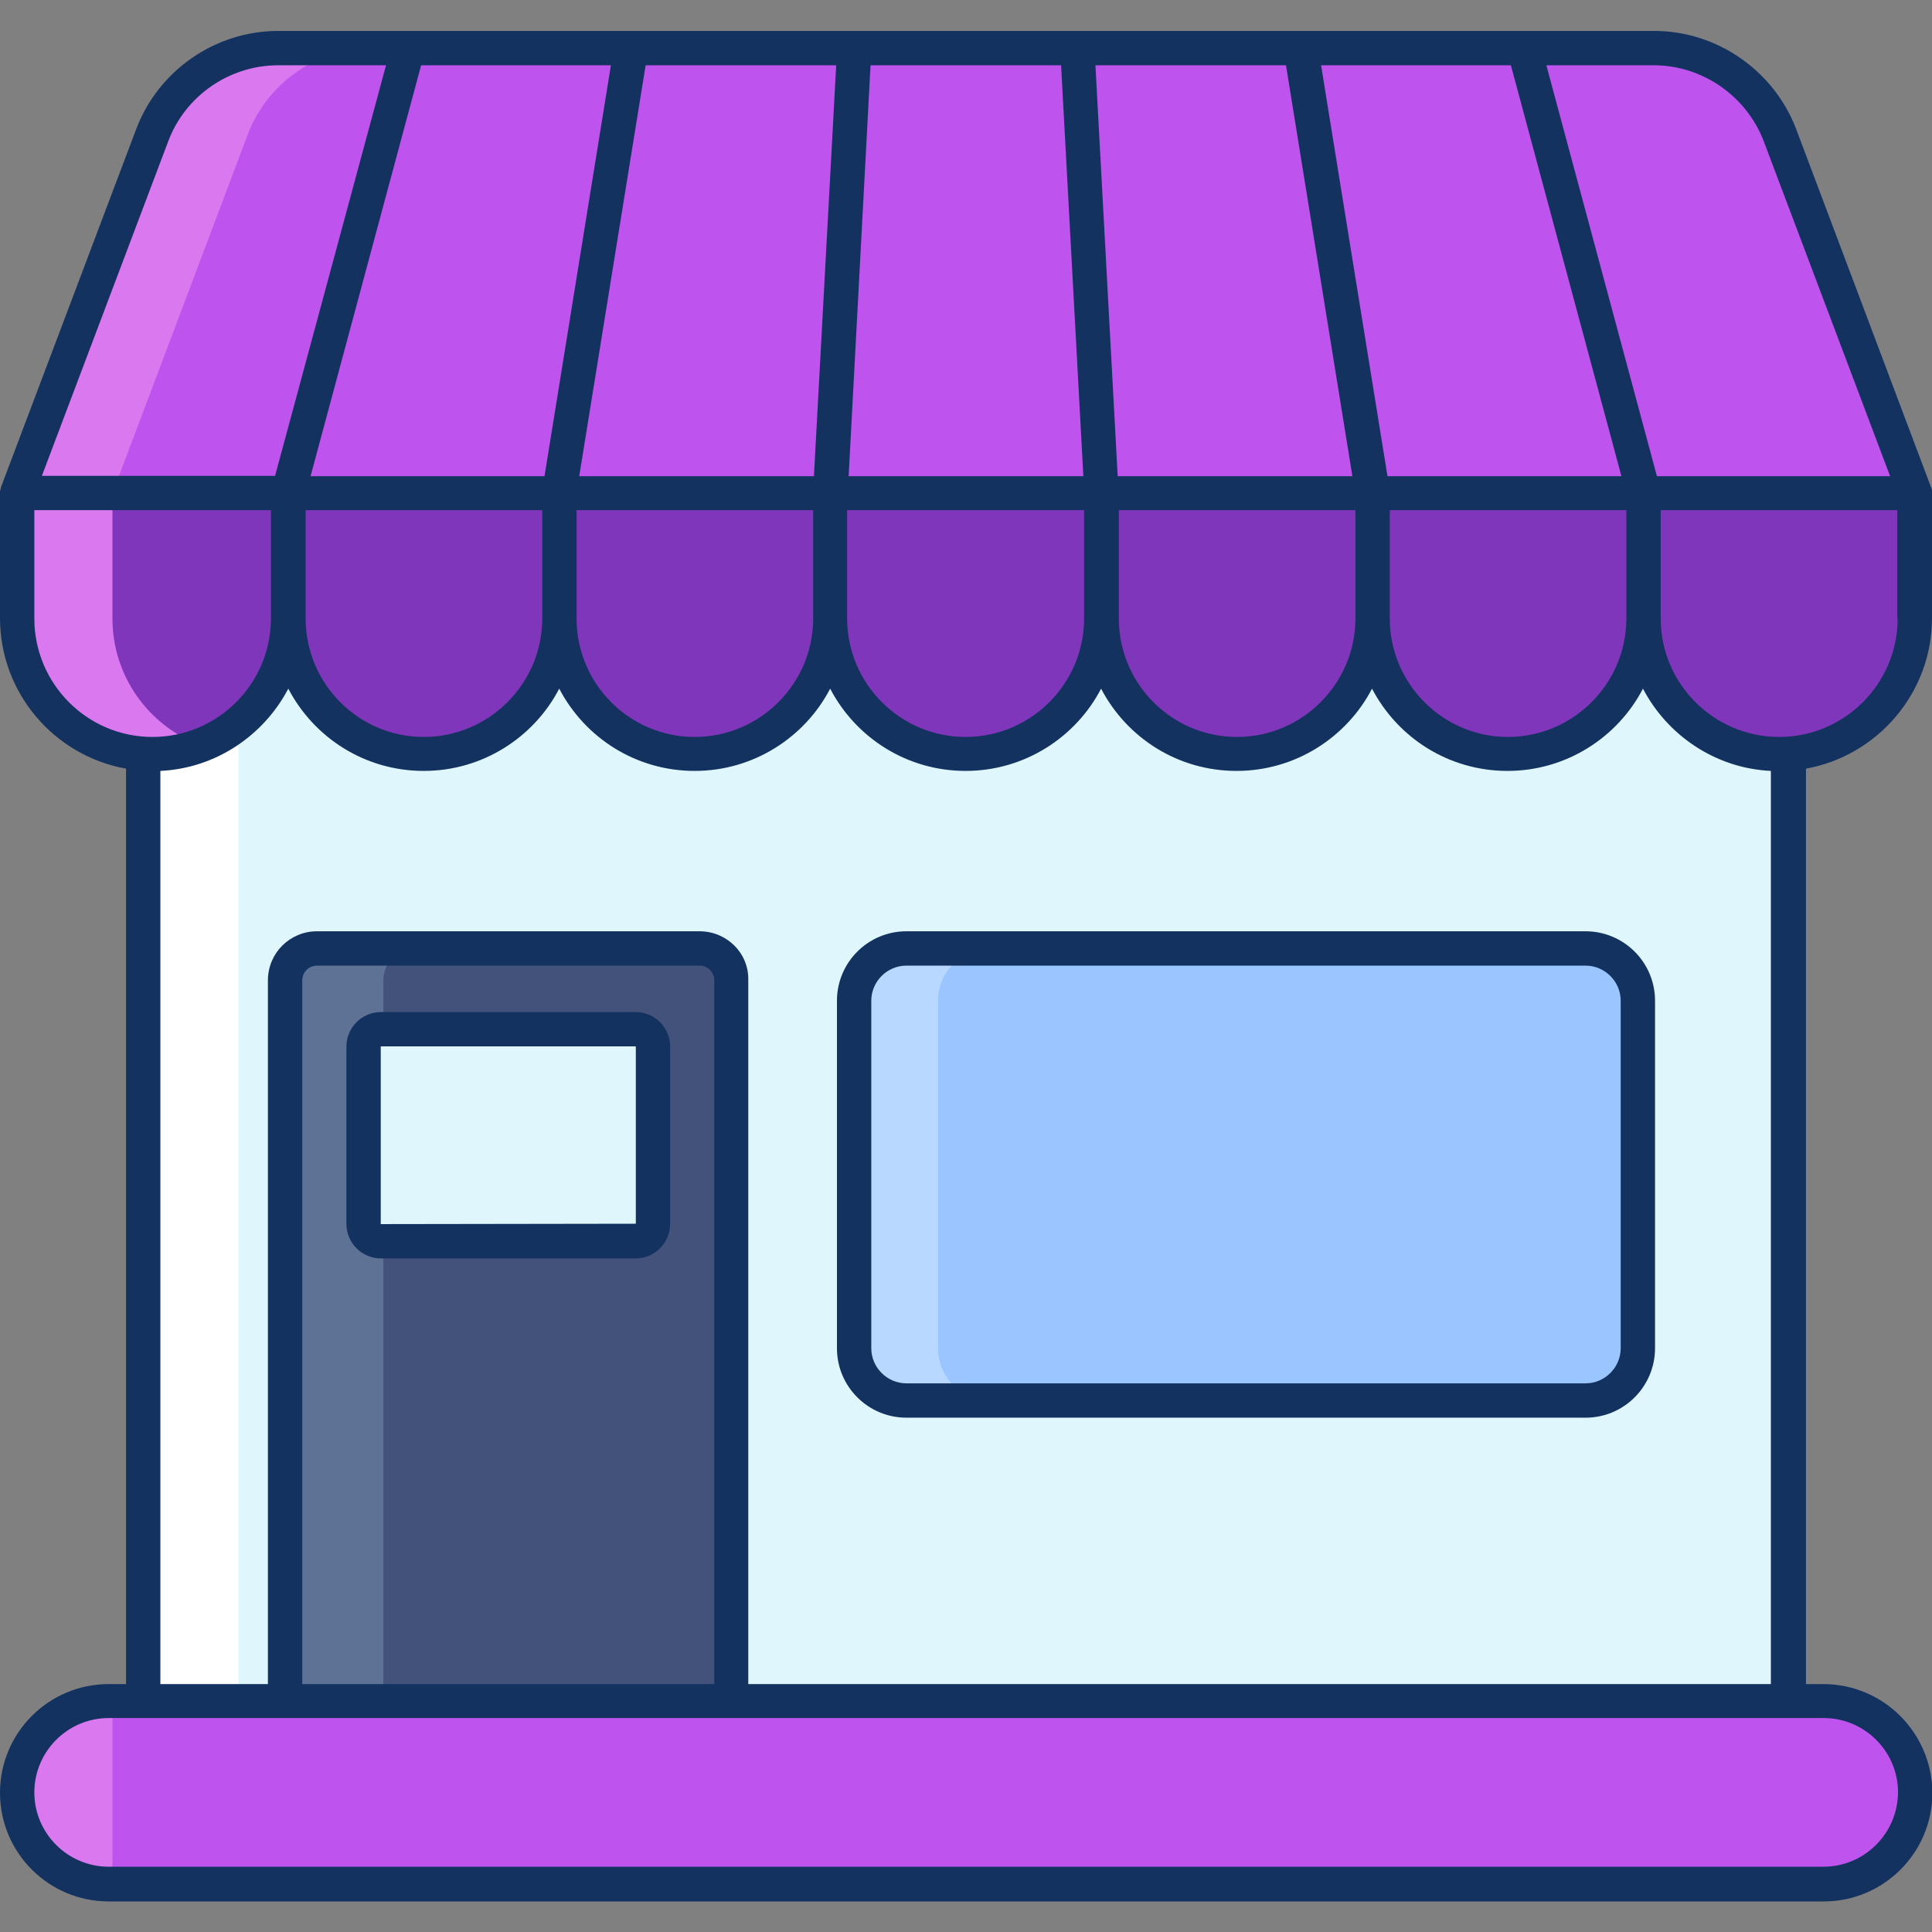<svg viewBox="0 0 512 512" xml:space="preserve" xmlns="http://www.w3.org/2000/svg" enable-background="new 0 0 512 512"><rect x="0" y="0" width="512" height="512" fill="#808080" stroke="none"/><g id="Layer_32"><path d="M38 130.7h436.1v326.4H38z" fill="#def6fc" class="fill-def6fc"></path><path d="M38 130.7h25.2v326.4H38z" fill="#ffffff" class="fill-ffffff"></path><path d="M76.4 130.7H4.6l35.8-94.9c5.2-13.9 18.5-23 33.3-23h34.5L76.4 130.7z" fill="#bf53ed" class="fill-ff5741"></path><path d="M98.9 12.7H73.7c-14.8 0-28.1 9.2-33.3 23l-35.8 95h25.2l35.8-94.9c5.2-13.9 18.5-23.1 33.3-23.1z" fill="#da78f0" class="fill-ff908a"></path><path d="M148.2 130.7H76.4l31.8-118h59.1z" fill="#bf53ed" class="fill-ff5741"></path><path d="M220.1 130.7h-71.9l19.1-118h59.1z" fill="#bf53ed" class="fill-ff5741"></path><path d="M291.9 130.7h-71.8l6.3-118h59.2z" fill="#bf53ed" class="fill-ff5741"></path><path d="M363.8 130.7h-71.9l-6.3-118h59.1z" fill="#bf53ed" class="fill-ff5741"></path><path d="M435.6 130.7h-71.8l-19.1-118h59.1z" fill="#bf53ed" class="fill-ff5741"></path><path d="M507.4 130.7h-71.8l-31.8-118h34.5c14.8 0 28.1 9.2 33.3 23l35.8 95z" fill="#bf53ed" class="fill-ff5741"></path><path d="M40.5 199.8c-19.8 0-35.9-16.1-35.9-35.9v-33.2h71.8v33.2c0 19.8-16.1 35.9-35.9 35.9z" fill="#7f36ba" class="fill-f24133"></path><path d="M29.8 163.9v-33.2H4.6v33.2c0 19.8 16.1 35.9 35.9 35.9 4.4 0 8.7-.8 12.6-2.3-13.6-5.1-23.3-18.2-23.3-33.6z" fill="#da78f0" class="fill-ff908a"></path><path d="M112.3 199.8c-19.8 0-35.9-16.1-35.9-35.9v-33.2h71.8v33.2c0 19.8-16 35.9-35.9 35.9zM184.2 199.8c-19.8 0-35.9-16.1-35.9-35.9v-33.2h71.8v33.2c0 19.8-16.1 35.9-35.9 35.9zM256 199.8c-19.8 0-35.9-16.1-35.9-35.9v-33.2h71.8v33.2c0 19.8-16.1 35.9-35.9 35.9zM327.8 199.8c-19.8 0-35.9-16.1-35.9-35.9v-33.2h71.8v33.2c.1 19.8-16 35.9-35.9 35.9zM399.7 199.8c-19.8 0-35.9-16.1-35.9-35.9v-33.2h71.8v33.2c0 19.8-16.1 35.9-35.9 35.9zM471.5 199.8c-19.8 0-35.9-16.1-35.9-35.9v-33.2h71.8v33.2c0 19.8-16 35.9-35.9 35.9z" fill="#7f36ba" class="fill-f24133"></path><path d="M193.9 468.5H75.5V259.8c0-4.7 3.8-8.5 8.5-8.5h101.4c4.7 0 8.5 3.8 8.5 8.5v208.7z" fill="#43527a" class="fill-43527a"></path><path d="M110.1 251.3H84c-4.7 0-8.5 3.8-8.5 8.5v208.7h26.1V259.8c0-4.7 3.8-8.5 8.5-8.5z" fill="#5e7296" class="fill-5e7296"></path><path d="M420.2 371.2h-180c-7.7 0-13.9-6.2-13.9-13.9v-92.1c0-7.7 6.2-13.9 13.9-13.9h180c7.7 0 13.9 6.2 13.9 13.9v92.1c0 7.7-6.2 13.9-13.9 13.9z" fill="#9bc5ff" class="fill-9bc5ff"></path><path d="M248.6 357.3v-92.1c0-7.7 6.2-13.9 13.9-13.9h-25.2c-7.7 0-13.9 6.2-13.9 13.9v92.1c0 7.7 6.2 13.9 13.9 13.9h25.2c-7.7 0-13.9-6.2-13.9-13.9z" fill="#b8d8ff" class="fill-b8d8ff"></path><path d="M483.2 499.3H28.8c-13.4 0-24.2-10.8-24.2-24.2 0-13.4 10.8-24.2 24.2-24.2h454.5c13.4 0 24.2 10.8 24.2 24.2-.1 13.4-10.9 24.2-24.3 24.2z" fill="#bf53ed" class="fill-ff5741"></path><path d="M28.8 450.9c-13.4 0-24.2 10.8-24.2 24.2 0 13.4 10.8 24.2 24.2 24.2h1v-48.4h-1z" fill="#da78f0" class="fill-ff908a"></path><path d="M168.4 329H101c-2.6 0-4.6-2.1-4.6-4.6v-46.9c0-2.6 2.1-4.6 4.6-4.6h67.4c2.6 0 4.6 2.1 4.6 4.6v46.9c.1 2.5-2 4.6-4.6 4.6z" fill="#def6fc" class="fill-def6fc"></path><path d="M483.2 446.3h-4.6V203.7c18.9-3.4 33.4-20 33.4-39.9V130.2c0-.4-.1-.8-.3-1.2L476 34.2c-5.9-15.5-21-26-37.6-26H73.7c-16.6 0-31.7 10.4-37.6 26L.3 129l-.3 1.2v33.6c0 19.9 14.4 36.5 33.4 39.9v242.6h-4.6C12.9 446.3 0 459.2 0 475.1s12.9 28.8 28.8 28.8h454.5c15.9 0 28.8-12.9 28.8-28.8-.1-15.9-13-28.8-28.9-28.8zm19.7-282.4c0 17.3-14.1 31.4-31.4 31.4s-31.4-14.1-31.4-31.4v-28.7h62.7v28.7zm-317.5 82.9H84c-7.2 0-13 5.8-13 13v186.5H42.5v-242c14.7-.7 27.4-9.4 33.9-21.8 6.8 13 20.3 21.8 35.9 21.8s29.2-8.9 35.9-21.8c6.8 13 20.3 21.8 35.9 21.8s29.2-8.9 35.9-21.8c6.8 13 20.3 21.8 35.9 21.8s29.2-8.9 35.9-21.8c6.8 13 20.3 21.8 35.9 21.8s29.2-8.9 35.9-21.8c6.8 13 20.3 21.8 35.9 21.8s29.2-8.9 35.9-21.8c6.5 12.4 19.2 21.1 33.9 21.8v242h-271V259.8c.2-7.2-5.7-13-12.9-13zm3.9 13v186.5H80.1V259.8c0-2.2 1.8-3.9 3.9-3.9h101.4c2.2 0 3.9 1.8 3.9 3.9zM81 163.9v-28.7h62.7v28.7c0 17.3-14.1 31.4-31.4 31.4S81 181.2 81 163.9zm71.8 0v-28.7h62.7v28.7c0 17.3-14.1 31.4-31.4 31.4s-31.3-14.1-31.3-31.4zm143.7 0v-28.7h62.7v28.7c0 17.3-14.1 31.4-31.4 31.4-17.3 0-31.3-14.1-31.3-31.4zm71.8 0v-28.7H431v28.7c0 17.3-14.1 31.4-31.4 31.4-17.2 0-31.3-14.1-31.3-31.4zm70-146.6c12.8 0 24.5 8.1 29.1 20.1l33.5 88.8h-61.8L409.8 17.3h28.5zm-37.9 0 29.3 108.9h-62L350.1 17.3h50.3zm-59.6 0 17.6 108.9h-62.2l-5.9-108.9h50.5zm-110.1 0h50.5l5.9 108.9h-62.2l5.8-108.9zm-6.1 117.9h62.7v28.7c0 17.3-14.1 31.4-31.4 31.4s-31.4-14.1-31.4-31.4v-28.7zm-3-117.9-5.9 108.9h-62.2l17.6-108.9h50.5zm-59.7 0-17.6 108.9h-62l29.3-108.9h50.3zM44.6 37.4c4.5-12 16.2-20.1 29.1-20.1h28.6L72.9 126.1H11.1l33.5-88.7zM9.1 163.9v-28.7h62.7v28.7c0 17.3-14.1 31.4-31.4 31.4S9.1 181.2 9.1 163.9zm474.1 330.8H28.8c-10.8 0-19.7-8.8-19.7-19.7 0-10.8 8.8-19.7 19.7-19.7h454.5c10.8 0 19.7 8.8 19.7 19.7-.1 10.9-8.9 19.7-19.8 19.7z" fill="#133260" class="fill-133260"></path><path d="M240.2 375.7h180c10.2 0 18.4-8.3 18.4-18.4v-92.1c0-10.2-8.3-18.4-18.4-18.4h-180c-10.2 0-18.4 8.3-18.4 18.4v92.1c0 10.2 8.3 18.4 18.4 18.4zm-9.3-110.5c0-5.1 4.2-9.3 9.3-9.3h180c5.1 0 9.3 4.2 9.3 9.3v92.1c0 5.1-4.2 9.3-9.3 9.3h-180c-5.1 0-9.3-4.2-9.3-9.3v-92.1zM168.4 268.2H101c-5.1 0-9.2 4.1-9.2 9.2v46.9c0 5.1 4.1 9.2 9.2 9.2h67.4c5.1 0 9.2-4.1 9.2-9.2v-46.9c0-5.1-4.1-9.2-9.2-9.2zm.1 56.1c0 .1 0 .1 0 0l-67.5.1s-.1 0-.1-.1v-46.9s0-.1.1-.1h67.4s.1 0 .1.1v46.9z" fill="#133260" class="fill-133260"></path></g></svg>